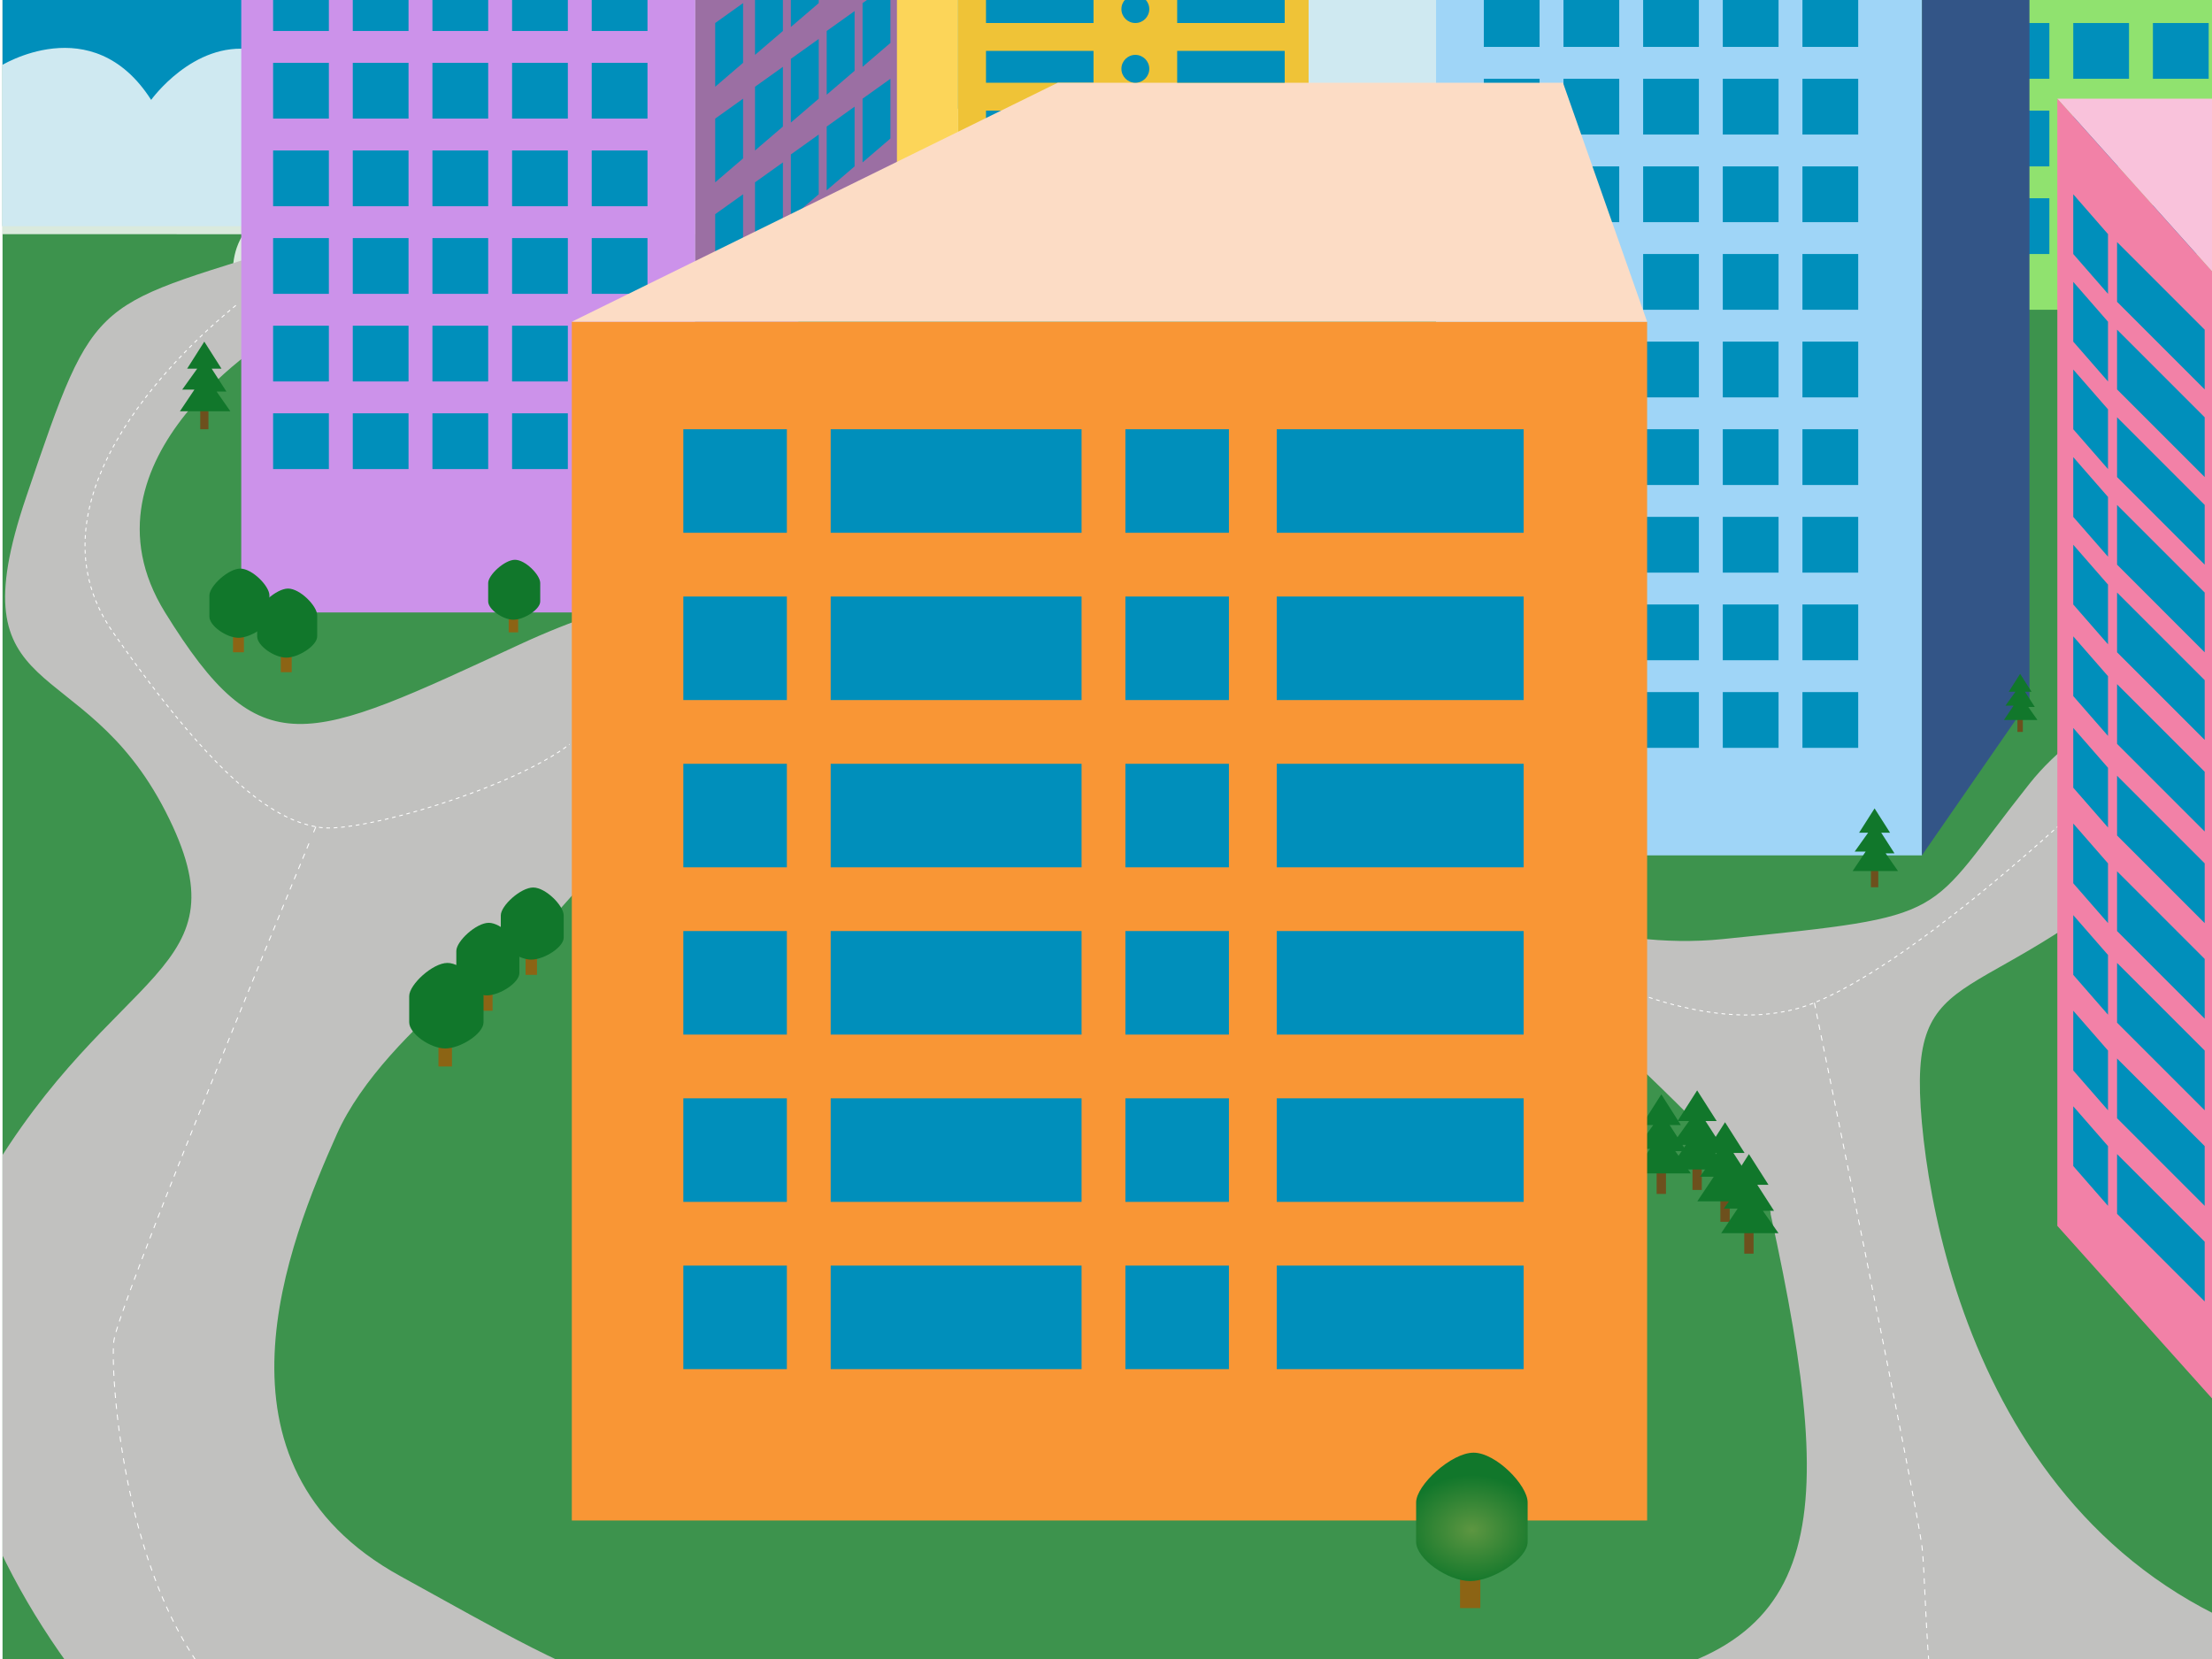 <svg id="Layer_1" data-name="Layer 1" xmlns="http://www.w3.org/2000/svg" xmlns:xlink="http://www.w3.org/1999/xlink" viewBox="0 0 1200 900"><defs><style>.cls-1,.cls-10,.cls-11,.cls-23,.cls-24,.cls-9{fill:none;}.cls-2{clip-path:url(#clip-path);}.cls-3{fill:#3d934d;}.cls-4{fill:#008fbb;}.cls-5{fill:#fcfcfc;opacity:0.82;}.cls-34,.cls-5{isolation:isolate;}.cls-6{fill:#6d501d;}.cls-7{fill:#11772b;}.cls-8{fill:#c1c1bf;}.cls-10,.cls-11,.cls-23,.cls-24,.cls-9{stroke:#fff;stroke-miterlimit:10;stroke-width:0.5px;}.cls-10{stroke-dasharray:2.02 2.02;}.cls-11{stroke-dasharray:2.01 2.01;}.cls-12{fill:#90e26f;}.cls-13{fill:#9fd5f7;}.cls-14{fill:#f9c2db;}.cls-15{fill:#f281a7;}.cls-16{fill:#efc337;}.cls-17{fill:#fcd559;}.cls-18{fill:#cc92ea;}.cls-19{fill:#9b6fa3;}.cls-20{fill:#335587;}.cls-21{fill:#f99635;}.cls-22{fill:#fcdcc5;}.cls-23{stroke-dasharray:3 3;}.cls-24{stroke-dasharray:3;}.cls-25{fill:#8c6414;}.cls-26{fill:url(#radial-gradient);}.cls-27{fill:url(#radial-gradient-2);}.cls-28{fill:url(#radial-gradient-3);}.cls-29{fill:url(#radial-gradient-4);}.cls-30{fill:url(#radial-gradient-5);}.cls-31{fill:url(#radial-gradient-6);}.cls-32{fill:url(#radial-gradient-7);}.cls-33{clip-path:url(#clip-path-2);}.cls-34{fill:#ff95d5;opacity:0.53;}.cls-35{clip-path:url(#clip-path-3);}</style><clipPath id="clip-path"><rect class="cls-1" x="1.38" width="1201" height="900"/></clipPath><radialGradient id="radial-gradient" cx="798.49" cy="61.2" r="38.28" gradientTransform="matrix(1, 0, 0, -0.78, 0, 877.76)" gradientUnits="userSpaceOnUse"><stop offset="0" stop-color="#5d9641"/><stop offset="1" stop-color="#11772b"/></radialGradient><radialGradient id="radial-gradient-2" cx="129.88" cy="714.32" r="20.61" gradientTransform="matrix(1, 0, 0, -1, 0, 900)" xlink:href="#radial-gradient"/><radialGradient id="radial-gradient-3" cx="155.8" cy="700.39" r="20.61" gradientTransform="matrix(1, 0, 0, -1, 0, 900)" xlink:href="#radial-gradient"/><radialGradient id="radial-gradient-4" cx="278.95" cy="723.7" r="17.87" gradientTransform="matrix(1, 0, 0, -1, 0, 900)" xlink:href="#radial-gradient"/><radialGradient id="radial-gradient-5" cx="288.74" cy="490.29" r="21.58" gradientTransform="matrix(1, 0, 0, -1, 0, 900)" xlink:href="#radial-gradient"/><radialGradient id="radial-gradient-6" cx="264.65" cy="465.32" r="21.65" gradientTransform="matrix(1, 0, 0, -1, 0, 900)" xlink:href="#radial-gradient"/><radialGradient id="radial-gradient-7" cx="242.15" cy="432.76" r="25.52" gradientTransform="matrix(1, 0, 0, -1, 0, 900)" xlink:href="#radial-gradient"/><clipPath id="clip-path-2"><rect class="cls-1" x="1691.23" width="1200" height="900"/></clipPath><clipPath id="clip-path-3"><rect class="cls-1" x="3137.36" y="4.49" width="1200" height="907.88"/></clipPath></defs><title>Artboard 1 copy</title><g class="cls-2"><g id="Layer_1-2" data-name="Layer 1"><rect class="cls-3" x="-389.81" y="-760.99" width="2592.66" height="1944.5"/><rect class="cls-4" x="-389.81" y="-760.99" width="2592.66" height="883.67"/><path class="cls-5" d="M-387.41,127s-9.12-45.57,54.68-45.57c0,0,9.12-36.45,68.34-36.45,0,0,13.67-22.79,36.47-22.79,0,0,9.09-31.89,72.89-31.89,0,0,4.56-27.35,50.13-27.35S-45.66-.48-45.66-.48-4.61,8.62-.09,36C-.09,36,50,4.08,82,54.19c0,0,22.79-31.89,54.68-27.33,0,0,22.8-132.14,150.38-86.58,0,0,68.36-4.56,82.1,45.57,0,0,27.35,4.56,36.47,31.89,0,0,91.13-41,91.13,54.68,0,0,56,0,59.91,54.69Z"/><path class="cls-5" d="M126.8,152.92s-9.12-45.56,54.68-45.56c0,0,9.12-36.45,68.34-36.45,0,0,13.68-22.79,36.47-22.79,0,0,9.1-31.89,72.9-31.89,0,0,4.55-27.36,50.12-27.36s59.24,36.58,59.24,36.58,41.05,9.1,45.57,36.45c0,0,50.12-31.89,82.1,18.21,0,0,22.79-31.89,54.68-27.33,0,0,22.8-132.14,150.38-86.57,0,0,68.36-4.56,82.1,45.56,0,0,27.35,4.56,36.47,31.89,0,0,91.13-41,91.13,54.69,0,0,56,0,59.91,54.68Z"/><rect class="cls-6" x="898.72" y="626.5" width="5.06" height="21.2"/><polygon class="cls-7" points="901.25 593.68 890.64 610.34 896.86 610.34 887.61 623.25 895.13 623.25 886.21 636.59 917.3 636.59 908.83 624.47 914.88 624.47 905.78 610.34 911.86 610.34 901.25 593.68"/><path class="cls-8" d="M150.33,181S37.41,248,89.55,332.25s75.9,71.3,192.57,17.28S446.9,332.25,446.9,332.25L298,499.69S208.66,557,182.73,615.28,107.11,794.61,217.3,855.1s144.76,87.2,302.48,69.53,200.93,6.09,334.89-9,144.75-79.94,105.86-257.11c0,0,6.48-10.8-127.47-131.79s-25.93-4.32,101.55-17.28,108-10.81,166.36-84.27,190.47-73.46,82.27,28.09-149.25,61.38-140.61,156,62.66,286.9,278.72,295.55,354.33,41.05,386.73-121,60.5-172.85-45.37-248.47S1697.28,369,1697.28,369s86.42,69.14,73.46-36.73,13-157.72,67-41.05S1962.79,392.75,1856,464s-117.64,30.25-70.11,129.64,168.53,326.24-28.08,423.47-384.58,99.38-599.56,65.85-266.82-76.66-459.11-33.45-341.37,69.14-503.41-10.8S-77.55,761.16-7.91,641.77,135.2,528.86,89.83,440.28-24.68,384.1,14.21,269.59,48.78,168.05,169.77,129.16,150.33,181,150.33,181Z"/><path class="cls-9" d="M848.18,520.22,850,521.3"/><path class="cls-10" d="M853.84,523.42c18.91,10.26,81.52,40.51,130.46,20.56,51.85-21.15,130.45-93.72,147-109.36"/><path class="cls-9" d="M1132.92,433.13l1.56-1.49"/><path class="cls-9" d="M133,161.57l-1.71,1.31"/><path class="cls-11" d="M127.94,165.67C104.41,184.81,9.63,268.92,61.33,343.05,120.08,427.31,151,445.68,173.85,448.92,195.91,452,278.73,427.31,309,403.76"/><path class="cls-9" d="M310.75,402.38c.56-.47,1.1-.93,1.62-1.4"/><rect class="cls-12" x="1012.39" y="-393.7" width="291.67" height="561.74"/><rect class="cls-13" x="779.05" y="-285.67" width="263.59" height="749.71"/><rect class="cls-4" x="1081.52" y="12.49" width="30.25" height="30.25"/><rect class="cls-4" x="1124.73" y="12.49" width="30.25" height="30.25"/><rect class="cls-4" x="1167.95" y="12.49" width="30.25" height="30.25"/><rect class="cls-4" x="1081.52" y="60.02" width="30.25" height="30.25"/><rect class="cls-4" x="1124.73" y="60.02" width="30.25" height="30.25"/><rect class="cls-4" x="1167.95" y="60.02" width="30.25" height="30.25"/><rect class="cls-4" x="1081.52" y="107.55" width="30.25" height="30.25"/><rect class="cls-4" x="1124.73" y="107.55" width="30.25" height="30.25"/><rect class="cls-4" x="1167.95" y="107.55" width="30.25" height="30.25"/><rect class="cls-4" x="1124.73" y="155.08" width="30.25" height="30.25"/><rect class="cls-4" x="1167.95" y="155.08" width="30.25" height="30.25"/><rect class="cls-4" x="1124.73" y="202.62" width="30.25" height="30.25"/><rect class="cls-4" x="1167.95" y="202.62" width="30.25" height="30.25"/><polygon class="cls-14" points="1121.97 53.54 1563.28 53.54 1639.4 157.25 1209 157.25 1116.09 53.54 1121.97 53.54"/><polygon class="cls-15" points="1116.09 53.54 1116.09 665.02 1209 768.68 1209 157.25 1116.09 53.54"/><rect class="cls-16" x="519.78" y="-279.19" width="190.13" height="414.83"/><rect class="cls-4" x="534.9" y="27.61" width="58.33" height="17.28"/><rect class="cls-4" x="534.9" y="60.02" width="58.33" height="17.28"/><polygon class="cls-17" points="478.73 -320.24 478.73 118.14 519.78 141 519.78 -279.19 478.73 -320.24"/><rect class="cls-18" x="130.88" y="-320.24" width="246.3" height="652.49"/><polygon class="cls-19" points="377.18 -320.24 486.59 -393.7 486.59 144.97 377.18 205.23 377.18 -320.24"/><polygon class="cls-20" points="1100.97 -341.24 1100.97 379.78 1042.63 464.04 1042.63 -285.67 1100.97 -341.24"/><rect class="cls-4" x="323.17" y="176.69" width="30.25" height="30.25"/><rect class="cls-4" x="323.17" y="224.22" width="30.25" height="30.25"/><rect class="cls-4" x="148.16" y="-13.44" width="30.25" height="30.25"/><rect class="cls-4" x="191.38" y="-13.44" width="30.25" height="30.25"/><rect class="cls-4" x="234.59" y="-13.44" width="30.25" height="30.25"/><rect class="cls-4" x="277.8" y="-13.44" width="30.25" height="30.25"/><rect class="cls-4" x="321.01" y="-13.44" width="30.25" height="30.25"/><rect class="cls-4" x="148.16" y="34.09" width="30.25" height="30.25"/><rect class="cls-4" x="191.38" y="34.09" width="30.25" height="30.25"/><rect class="cls-4" x="234.59" y="34.09" width="30.25" height="30.25"/><rect class="cls-4" x="277.8" y="34.09" width="30.25" height="30.25"/><rect class="cls-4" x="321.01" y="34.09" width="30.25" height="30.25"/><rect class="cls-4" x="148.16" y="81.63" width="30.25" height="30.25"/><rect class="cls-4" x="191.38" y="81.63" width="30.25" height="30.25"/><rect class="cls-4" x="234.59" y="81.63" width="30.25" height="30.25"/><rect class="cls-4" x="277.8" y="81.63" width="30.25" height="30.25"/><rect class="cls-4" x="321.01" y="81.63" width="30.25" height="30.25"/><rect class="cls-4" x="148.16" y="129.16" width="30.25" height="30.25"/><rect class="cls-4" x="191.38" y="129.16" width="30.25" height="30.25"/><rect class="cls-4" x="234.59" y="129.16" width="30.25" height="30.25"/><rect class="cls-4" x="277.8" y="129.16" width="30.25" height="30.25"/><rect class="cls-4" x="321.01" y="129.16" width="30.25" height="30.25"/><rect class="cls-4" x="148.16" y="176.69" width="30.25" height="30.25"/><rect class="cls-4" x="191.38" y="176.69" width="30.25" height="30.25"/><rect class="cls-4" x="234.59" y="176.69" width="30.25" height="30.25"/><rect class="cls-4" x="277.8" y="176.69" width="30.25" height="30.25"/><rect class="cls-4" x="148.16" y="224.22" width="30.25" height="30.25"/><rect class="cls-4" x="191.38" y="224.22" width="30.25" height="30.25"/><rect class="cls-4" x="234.59" y="224.22" width="30.25" height="30.25"/><rect class="cls-4" x="277.8" y="224.22" width="30.25" height="30.25"/><rect class="cls-4" x="804.97" y="-4.8" width="30.25" height="30.25"/><rect class="cls-4" x="848.18" y="-4.8" width="30.25" height="30.25"/><rect class="cls-4" x="891.4" y="-4.8" width="30.25" height="30.25"/><rect class="cls-4" x="934.61" y="-4.8" width="30.25" height="30.25"/><rect class="cls-4" x="977.82" y="-4.8" width="30.25" height="30.25"/><rect class="cls-4" x="804.97" y="42.74" width="30.25" height="30.25"/><rect class="cls-4" x="848.18" y="42.74" width="30.25" height="30.25"/><rect class="cls-4" x="891.4" y="42.74" width="30.25" height="30.25"/><rect class="cls-4" x="934.61" y="42.74" width="30.25" height="30.25"/><rect class="cls-4" x="977.82" y="42.74" width="30.25" height="30.25"/><rect class="cls-4" x="804.97" y="90.27" width="30.25" height="30.25"/><rect class="cls-4" x="848.18" y="90.27" width="30.25" height="30.25"/><rect class="cls-4" x="891.4" y="90.27" width="30.25" height="30.25"/><rect class="cls-4" x="934.61" y="90.27" width="30.25" height="30.25"/><rect class="cls-4" x="977.82" y="90.27" width="30.25" height="30.25"/><rect class="cls-4" x="804.97" y="137.8" width="30.25" height="30.25"/><rect class="cls-4" x="848.18" y="137.8" width="30.25" height="30.25"/><rect class="cls-4" x="891.4" y="137.8" width="30.25" height="30.25"/><rect class="cls-4" x="934.61" y="137.8" width="30.25" height="30.25"/><rect class="cls-4" x="977.82" y="137.8" width="30.25" height="30.25"/><rect class="cls-4" x="804.97" y="185.33" width="30.25" height="30.25"/><rect class="cls-4" x="848.18" y="185.33" width="30.25" height="30.25"/><rect class="cls-4" x="891.4" y="185.33" width="30.25" height="30.25"/><rect class="cls-4" x="934.61" y="185.33" width="30.25" height="30.25"/><rect class="cls-4" x="977.82" y="185.33" width="30.25" height="30.25"/><rect class="cls-4" x="977.82" y="232.86" width="30.25" height="30.25"/><rect class="cls-4" x="977.82" y="280.4" width="30.25" height="30.25"/><rect class="cls-4" x="977.82" y="327.93" width="30.25" height="30.25"/><rect class="cls-4" x="977.82" y="375.46" width="30.25" height="30.25"/><rect class="cls-4" x="934.61" y="375.46" width="30.25" height="30.25"/><rect class="cls-4" x="891.4" y="375.46" width="30.25" height="30.25"/><rect class="cls-4" x="804.97" y="232.86" width="30.25" height="30.25"/><rect class="cls-4" x="848.18" y="232.86" width="30.25" height="30.25"/><rect class="cls-4" x="891.4" y="232.86" width="30.25" height="30.25"/><rect class="cls-4" x="934.61" y="232.86" width="30.25" height="30.25"/><rect class="cls-4" x="804.97" y="280.4" width="30.25" height="30.25"/><rect class="cls-4" x="848.18" y="280.4" width="30.25" height="30.25"/><rect class="cls-4" x="891.4" y="280.4" width="30.25" height="30.25"/><rect class="cls-4" x="934.61" y="280.4" width="30.25" height="30.25"/><rect class="cls-4" x="804.97" y="327.93" width="30.25" height="30.25"/><rect class="cls-4" x="848.18" y="327.93" width="30.25" height="30.25"/><rect class="cls-4" x="891.4" y="327.93" width="30.25" height="30.25"/><rect class="cls-4" x="934.61" y="327.93" width="30.25" height="30.25"/><rect class="cls-4" x="323.17" y="271.75" width="30.25" height="30.25"/><rect class="cls-21" x="310.21" y="174.53" width="583.35" height="650.33"/><polygon class="cls-4" points="403.11 137.8 387.99 150.76 387.99 116.19 403.11 105.39 403.11 137.8"/><polygon class="cls-4" points="424.72 120.52 409.59 133.48 409.59 98.91 424.72 88.11 424.72 120.52"/><polygon class="cls-4" points="444.16 105.39 429.04 118.36 429.04 83.79 444.16 72.98 444.16 105.39"/><polygon class="cls-4" points="463.61 90.27 448.48 103.23 448.48 68.66 463.61 57.86 463.61 90.27"/><polygon class="cls-4" points="483.05 75.14 467.93 88.11 467.93 53.54 483.05 42.74 483.05 75.14"/><polygon class="cls-4" points="403.11 34.09 387.99 47.06 387.99 12.49 403.11 1.69 403.11 34.09"/><polygon class="cls-4" points="424.72 16.81 409.59 29.77 409.59 -4.8 424.72 -15.6 424.72 16.81"/><polygon class="cls-4" points="444.16 1.69 429.04 14.65 429.04 -19.92 444.16 -30.72 444.16 1.69"/><polygon class="cls-4" points="403.11 85.95 387.99 98.91 387.99 64.34 403.11 53.54 403.11 85.95"/><polygon class="cls-4" points="424.72 68.66 409.59 81.63 409.59 47.06 424.72 36.25 424.72 68.66"/><polygon class="cls-4" points="444.16 53.54 429.04 66.5 429.04 31.93 444.16 21.13 444.16 53.54"/><polygon class="cls-4" points="463.61 38.41 448.48 51.38 448.48 16.81 463.61 6.01 463.61 38.41"/><polygon class="cls-4" points="483.05 23.29 467.93 36.25 467.93 1.69 483.05 -9.12 483.05 23.29"/><polygon class="cls-22" points="310.21 174.53 573.79 44.9 847.92 44.9 893.56 174.53 310.21 174.53"/><rect class="cls-4" x="370.7" y="232.86" width="56.17" height="56.17"/><rect class="cls-4" x="450.64" y="232.86" width="136.11" height="56.17"/><rect class="cls-4" x="610.52" y="232.86" width="56.17" height="56.17"/><rect class="cls-4" x="692.62" y="232.86" width="133.95" height="56.17"/><polygon class="cls-4" points="1143.58 159.41 1124.73 137.8 1124.73 105.39 1143.58 127 1143.58 159.41"/><rect class="cls-4" x="370.7" y="323.61" width="56.17" height="56.17"/><rect class="cls-4" x="450.64" y="323.61" width="136.11" height="56.17"/><rect class="cls-4" x="610.52" y="323.61" width="56.17" height="56.17"/><rect class="cls-4" x="692.62" y="323.61" width="133.95" height="56.17"/><rect class="cls-4" x="370.7" y="414.35" width="56.17" height="56.17"/><rect class="cls-4" x="450.64" y="414.35" width="136.11" height="56.17"/><rect class="cls-4" x="610.52" y="414.35" width="56.17" height="56.17"/><rect class="cls-4" x="692.62" y="414.35" width="133.95" height="56.17"/><rect class="cls-4" x="370.7" y="505.09" width="56.17" height="56.17"/><rect class="cls-4" x="450.64" y="505.09" width="136.11" height="56.17"/><rect class="cls-4" x="610.52" y="505.09" width="56.17" height="56.17"/><rect class="cls-4" x="692.62" y="505.09" width="133.95" height="56.17"/><rect class="cls-4" x="370.7" y="595.84" width="56.17" height="56.17"/><rect class="cls-4" x="450.64" y="595.84" width="136.11" height="56.17"/><rect class="cls-4" x="610.52" y="595.84" width="56.17" height="56.17"/><rect class="cls-4" x="692.62" y="595.84" width="133.95" height="56.17"/><rect class="cls-4" x="370.7" y="686.58" width="56.17" height="56.17"/><rect class="cls-4" x="450.64" y="686.58" width="136.11" height="56.17"/><rect class="cls-4" x="610.52" y="686.58" width="56.17" height="56.17"/><rect class="cls-4" x="692.62" y="686.58" width="133.95" height="56.17"/><path class="cls-9" d="M171.35,448.51l-1.23,3"/><path class="cls-23" d="M167.61,457.56c-18.93,45.87-104,252.79-105.87,270.07C59.58,747.08,68.22,887.51,139.52,935s206.34,85.11,231.18,85.24,310-28.09,370.54-41,285.19-10.81,317.6,0,512.05,71.3,595.23-7.61,137.65-219.25,129.87-278.71c-7.32-55.81-52.89-153.25-53.32-190.52"/><path class="cls-24" d="M984.3,544s55.09,268.76,58.33,294.81,1.08,139.88,29.17,143.46"/><polygon class="cls-4" points="1196.03 211.26 1148.5 163.73 1148.5 131.32 1196.03 178.85 1196.03 211.26"/><polygon class="cls-4" points="1143.58 206.94 1124.73 185.33 1124.73 152.92 1143.58 174.53 1143.58 206.94"/><polygon class="cls-4" points="1196.03 258.79 1148.5 211.26 1148.5 178.85 1196.03 226.38 1196.03 258.79"/><polygon class="cls-4" points="1143.58 254.47 1124.73 232.86 1124.73 200.46 1143.58 222.06 1143.58 254.47"/><polygon class="cls-4" points="1196.03 306.32 1148.5 258.79 1148.5 226.38 1196.03 273.92 1196.03 306.32"/><polygon class="cls-4" points="1143.58 302 1124.73 280.4 1124.73 247.99 1143.58 269.59 1143.58 302"/><polygon class="cls-4" points="1196.03 353.86 1148.5 306.32 1148.5 273.92 1196.03 321.45 1196.03 353.86"/><polygon class="cls-4" points="1143.58 349.53 1124.73 327.93 1124.73 295.52 1143.58 317.13 1143.58 349.53"/><polygon class="cls-4" points="1196.03 401.39 1148.5 353.86 1148.5 321.45 1196.03 368.98 1196.03 401.39"/><polygon class="cls-4" points="1143.58 399.23 1124.73 377.62 1124.73 345.21 1143.58 366.82 1143.58 399.23"/><polygon class="cls-4" points="1196.03 451.08 1148.5 403.55 1148.5 371.14 1196.03 418.67 1196.03 451.08"/><polygon class="cls-4" points="1143.58 448.92 1124.73 427.31 1124.73 394.91 1143.58 416.51 1143.58 448.92"/><polygon class="cls-4" points="1196.03 500.77 1148.5 453.24 1148.5 420.83 1196.03 468.37 1196.03 500.77"/><polygon class="cls-4" points="1143.58 500.77 1124.73 479.17 1124.73 446.76 1143.58 468.37 1143.58 500.77"/><polygon class="cls-4" points="1196.03 552.63 1148.5 505.09 1148.5 472.69 1196.03 520.22 1196.03 552.63"/><polygon class="cls-4" points="1143.58 550.47 1124.73 528.86 1124.73 496.45 1143.58 518.06 1143.58 550.47"/><polygon class="cls-4" points="1196.03 602.32 1148.5 554.79 1148.5 522.38 1196.03 569.91 1196.03 602.32"/><polygon class="cls-4" points="1143.58 602.32 1124.73 580.71 1124.73 548.3 1143.58 569.91 1143.58 602.32"/><polygon class="cls-4" points="1196.03 654.17 1148.5 606.64 1148.5 574.23 1196.03 621.76 1196.03 654.17"/><polygon class="cls-4" points="1143.58 654.17 1124.73 632.57 1124.73 600.16 1143.58 621.76 1143.58 654.17"/><polygon class="cls-4" points="1196.03 706.03 1148.5 658.49 1148.5 626.09 1196.03 673.62 1196.03 706.03"/><circle class="cls-4" cx="615.92" cy="4.93" r="7.56"/><circle class="cls-4" cx="615.92" cy="37.33" r="7.56"/><rect class="cls-25" x="792.07" y="833.89" width="11" height="38.5"/><path class="cls-26" d="M797.58,857.72h0c-12.1,0-29.34-12-29.34-21.33V815.07c0-9.38,19.06-27,31.16-27h0c12.1,0,29.34,17.63,29.34,27v21.32C828.74,845.77,809.68,857.72,797.58,857.72Z"/><rect class="cls-25" x="126.41" y="333.14" width="5.92" height="20.72"/><path class="cls-27" d="M129.37,346h0c-6.48,0-15.77-6.48-15.77-11.47V323c0-5,10.26-14.54,16.76-14.54h0c6.48,0,15.8,9.49,15.8,14.54v11.39C146.16,339.53,135.89,346,129.37,346Z"/><rect class="cls-25" x="152.33" y="343.94" width="5.92" height="20.72"/><path class="cls-28" d="M155.29,356.77h0c-6.48,0-15.77-6.48-15.77-11.47V333.83c0-5.06,10.27-14.54,16.77-14.54h0c6.48,0,15.79,9.48,15.79,14.54v11.38C172.08,350.33,161.82,356.77,155.29,356.77Z"/><rect class="cls-25" x="275.96" y="325.1" width="5.14" height="17.95"/><path class="cls-29" d="M278.51,336.2h0c-5.64,0-13.68-5.57-13.68-9.93v-10c0-4.32,8.91-12.59,14.55-12.59h0c5.63,0,13.69,8.23,13.69,12.59v10C293.07,330.63,284.28,336.2,278.51,336.2Z"/><rect class="cls-25" x="285.12" y="507.17" width="6.2" height="21.69"/><path class="cls-30" d="M288.23,520.59h0c-6.82,0-16.55-6.72-16.55-12v-12c0-5.29,10.81-15.12,17.57-15.12h0c6.83,0,16.55,9.93,16.55,15.12v12C305.89,513.87,295.08,520.59,288.23,520.59Z"/><rect class="cls-25" x="261.01" y="526.55" width="6.22" height="21.76"/><path class="cls-31" d="M264.12,540h0c-6.83,0-16.57-6.74-16.57-12.06V515.9c0-5.32,10.8-15.28,17.61-15.28h0c6.85,0,16.59,10,16.59,15.28v12C281.75,533.18,271,540,264.12,540Z"/><rect class="cls-25" x="237.87" y="552.91" width="7.32" height="25.65"/><path class="cls-32" d="M241.54,568.79h0c-8,0-19.55-7.95-19.55-14.22V540.38c0-6.25,12.71-18,20.76-18h0c8.06,0,19.56,11.75,19.56,18v14.19C262.31,560.84,249.71,568.79,241.54,568.79Z"/><rect class="cls-6" x="918.16" y="624.34" width="5.06" height="21.2"/><polygon class="cls-7" points="920.69 591.52 910.08 608.17 916.31 608.17 907.06 621.09 914.58 621.09 905.65 634.42 936.75 634.42 928.28 622.3 934.33 622.3 925.23 608.17 931.3 608.17 920.69 591.52"/><rect class="cls-6" x="933.29" y="641.62" width="5.06" height="21.2"/><polygon class="cls-7" points="935.82 608.8 925.21 625.46 931.43 625.46 922.18 638.38 929.7 638.38 920.78 651.71 951.87 651.71 943.4 639.59 949.45 639.59 940.35 625.46 946.42 625.46 935.82 608.8"/><rect class="cls-6" x="946.25" y="658.9" width="5.06" height="21.2"/><polygon class="cls-7" points="948.78 626.09 938.17 642.74 944.39 642.74 935.15 655.66 942.66 655.66 933.74 668.99 964.83 668.99 956.36 656.87 962.41 656.87 953.32 642.74 959.39 642.74 948.78 626.09"/><rect class="cls-6" x="1014.96" y="464.54" width="4" height="16.79"/><polygon class="cls-7" points="1016.95 438.55 1008.56 451.73 1013.47 451.73 1006.16 461.97 1012.11 461.97 1005.04 472.54 1029.67 472.54 1022.95 462.94 1027.75 462.94 1020.55 451.73 1025.35 451.73 1016.95 438.55"/><rect class="cls-6" x="1094.44" y="384.69" width="2.94" height="12.38"/><polygon class="cls-7" points="1095.91 365.54 1089.73 375.27 1093.36 375.27 1087.96 382.81 1092.35 382.81 1087.14 390.58 1105.29 390.58 1100.34 383.52 1103.86 383.52 1098.57 375.27 1102.11 375.27 1095.91 365.54"/><rect class="cls-6" x="108.63" y="214.2" width="4.45" height="18.67"/><polygon class="cls-7" points="110.83 185.33 101.52 200 106.98 200 98.84 211.37 105.47 211.37 97.61 223.1 124.96 223.1 117.51 212.43 122.84 212.43 114.83 200 120.16 200 110.83 185.33"/></g><g id="Layer_3" data-name="Layer 3"><rect class="cls-4" x="534.9" y="-4.8" width="58.33" height="17.28"/><rect class="cls-4" x="638.61" y="-4.8" width="58.33" height="17.28"/><rect class="cls-4" x="638.61" y="27.61" width="58.33" height="17.28"/></g></g><g class="cls-33"><g id="Layer_1-3" data-name="Layer 1"><rect class="cls-3" x="1043.44" y="-727.27" width="4408.26" height="4090.91"/><rect class="cls-4" x="1043.44" y="-727.27" width="4408.26" height="1859.09"/><path class="cls-5" d="M2795,150s15.5-95.86-93-95.86c0,0-15.5-76.69-116.19-76.69,0,0-23.26-47.95-62-47.95,0,0-15.47-67.09-123.95-67.09,0,0-7.75-57.55-85.22-57.55s-100.73,77-100.73,77S2144.07-99,2136.39-41.5c0,0-85.22-67.09-139.59,38.32,0,0-38.76-67.09-93-57.5,0,0-38.76-278-255.68-182.14,0,0-116.23-9.59-139.59,95.87,0,0-46.51,9.59-62,67.09,0,0-155-86.37-155,115,0,0-95.26,0-101.87,115Z"/><path class="cls-5" d="M1047.52,1140.91s-15.51-95.86,93-95.86c0,0,15.51-76.69,116.2-76.69,0,0,23.25-48,62-48,0,0,15.46-67.09,123.94-67.09,0,0,7.75-57.55,85.23-57.55s100.73,77,100.73,77,69.8,19.13,77.47,76.68c0,0,85.23-67.09,139.6,38.32,0,0,38.75-67.09,93-57.5,0,0,38.75-278,255.67-182.14,0,0,116.24-9.59,139.6,95.86,0,0,46.51,9.6,62,67.1,0,0,155-86.37,155,115,0,0,95.25,0,101.87,115.05Z"/><polygon class="cls-34" points="1039.77 381.82 3581.86 495 1039.77 590.91 1039.77 381.82"/></g></g><g class="cls-35"><g id="Layer_1-4" data-name="Layer 1"><rect class="cls-3" x="679.88" y="-1149.03" width="7936.67" height="6062.92"/><rect class="cls-4" x="679.88" y="-1149.03" width="7936.67" height="2755.26"/><path class="cls-5" d="M3833.32,151.13S3861.23,9.06,3665.92,9.06c0,0-27.91-113.65-209.2-113.65,0,0-41.86-71.07-111.64-71.07,0,0-27.84-99.43-223.15-99.43,0,0-14-85.29-153.44-85.29s-181.36,114-181.36,114S2661.47-218,2647.65-132.68c0,0-153.45-99.43-251.33,56.79,0,0-69.78-99.43-167.4-85.22,0,0-69.78-412-460.33-269.93,0,0-209.26-14.22-251.32,142.07,0,0-83.74,14.22-111.65,99.43,0,0-279-128-279,170.51,0,0-171.5,0-183.4,170.5Z"/><polygon class="cls-34" points="673.27 494.7 5250.08 662.44 673.27 804.58 673.27 494.7"/></g></g></svg>